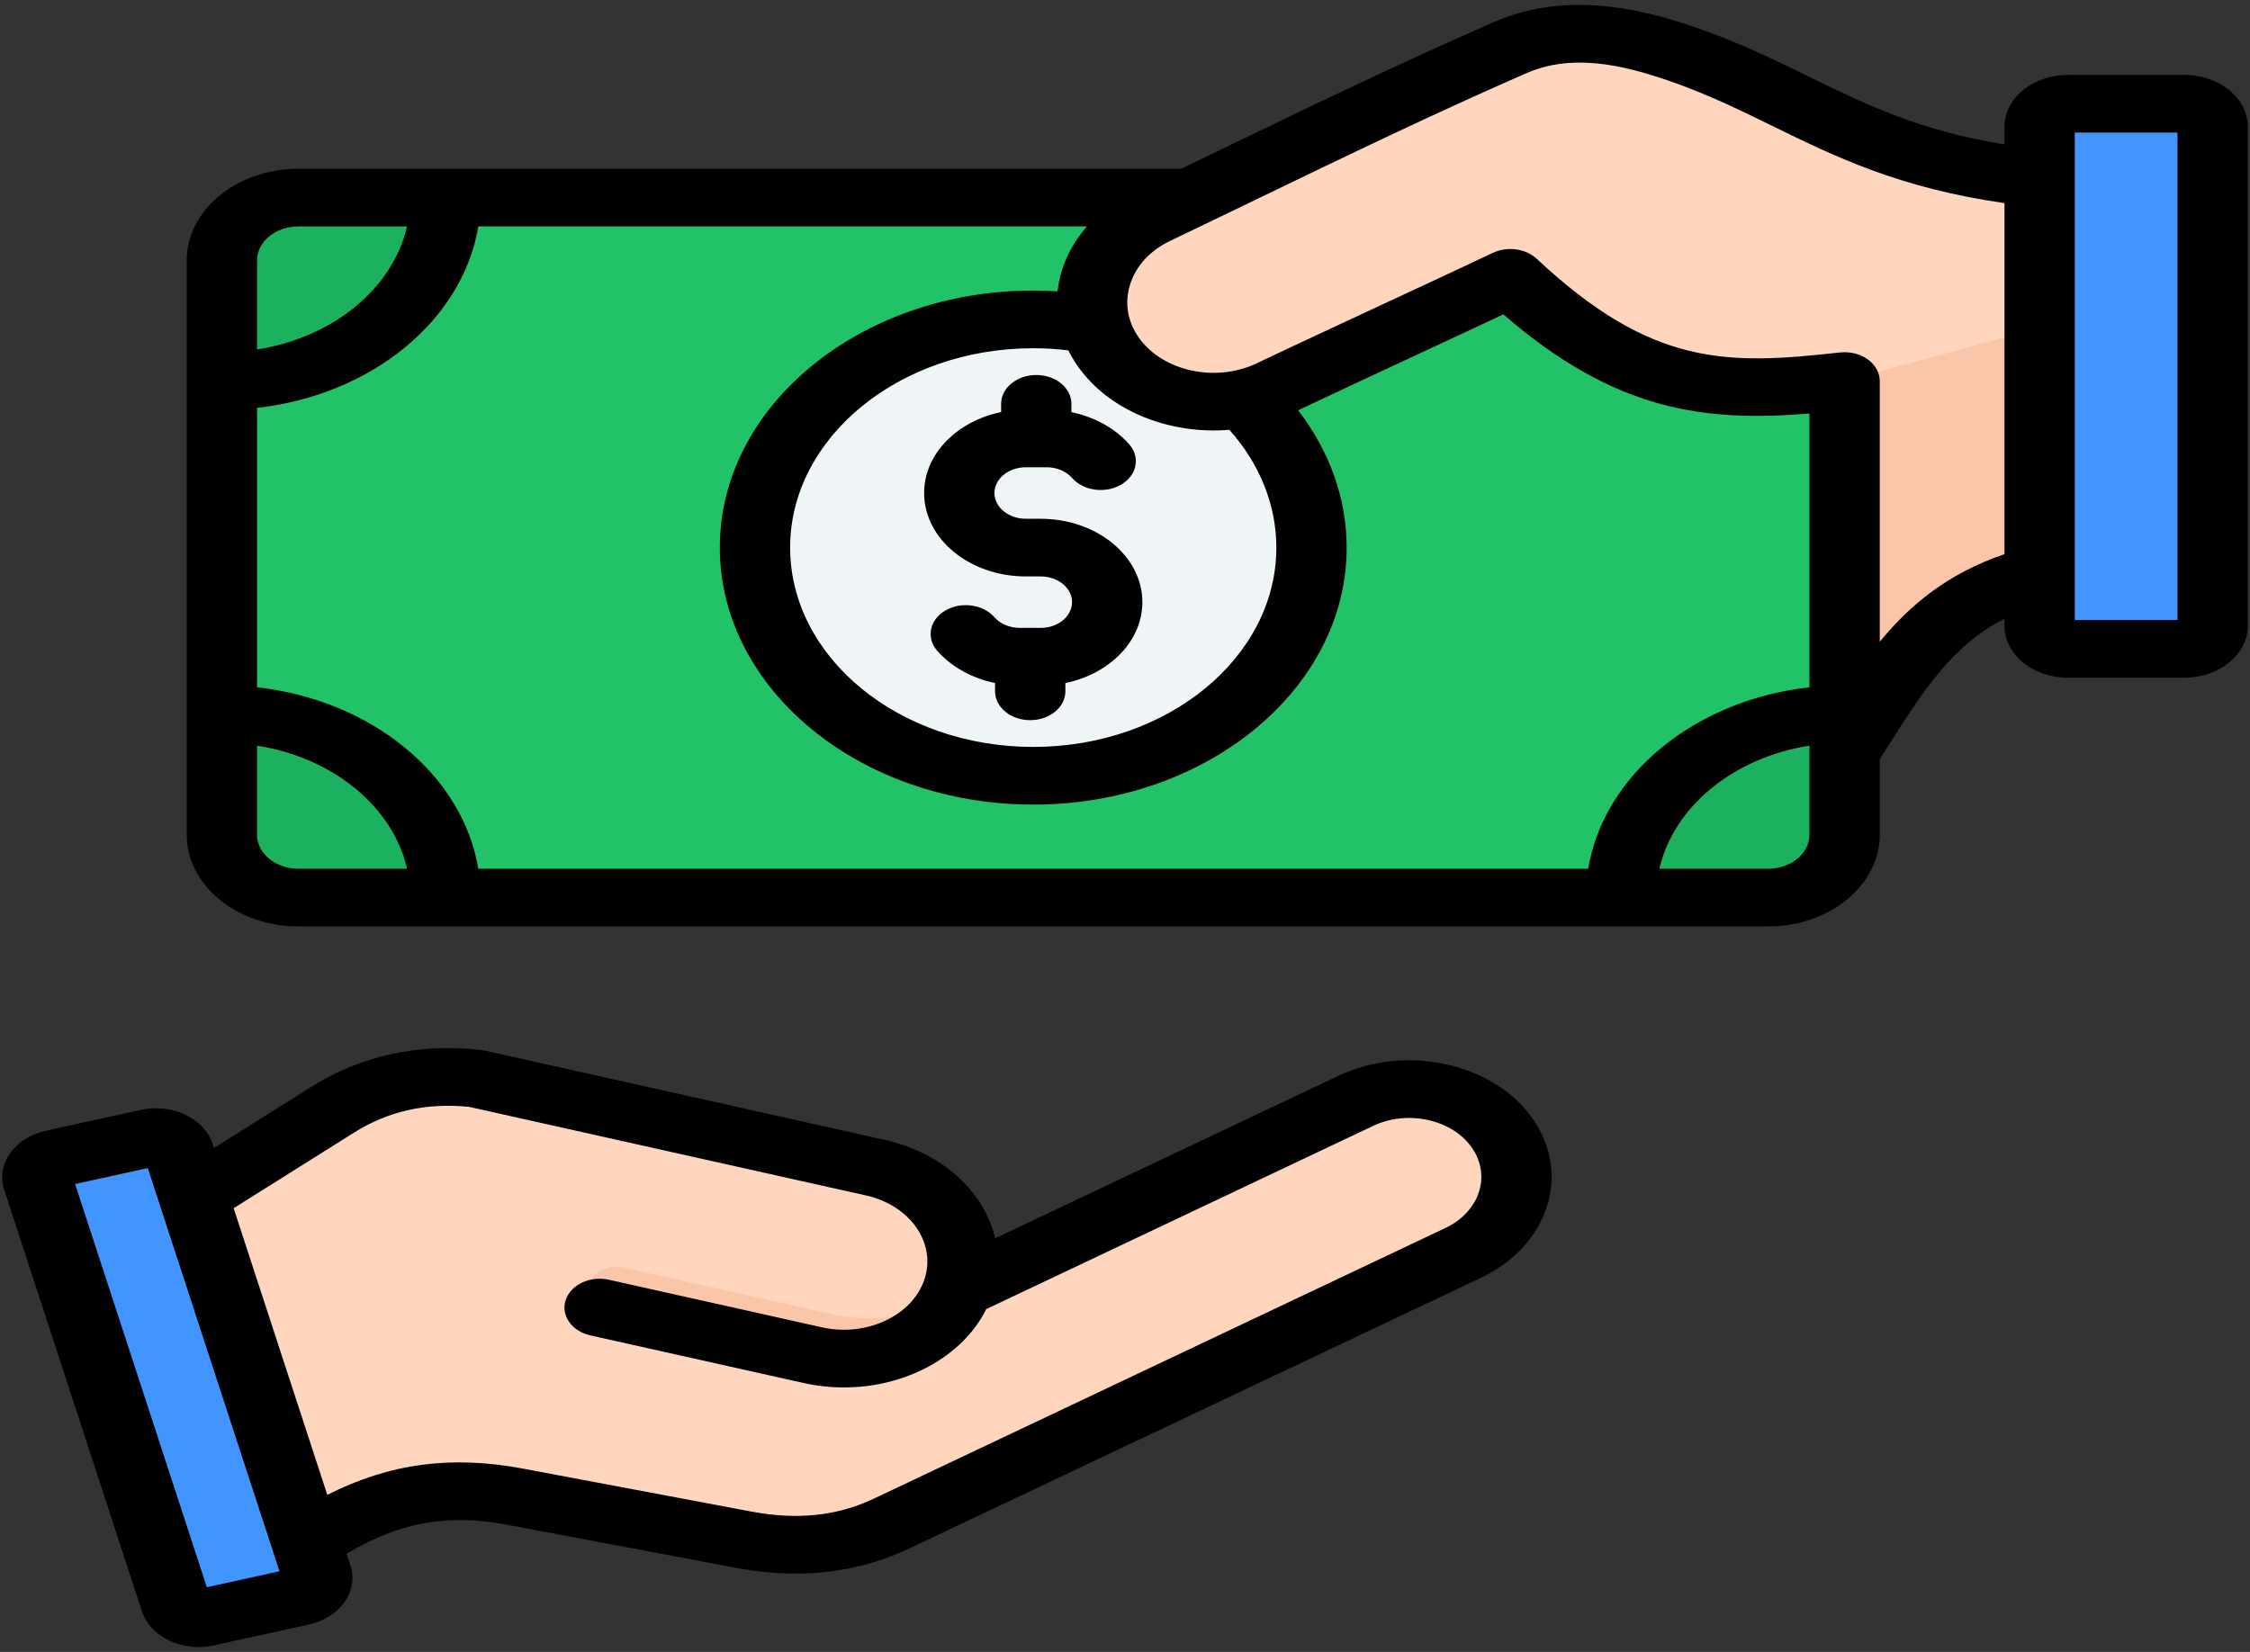 <svg width="256" height="188" viewBox="0 0 256 188" fill="none" xmlns="http://www.w3.org/2000/svg">
<rect x="0" y="0" width="256" height="188" fill="#333333" stroke="none"/>
<path fill-rule="evenodd" clip-rule="evenodd" d="M109.04 146.459C110.985 140.598 106.715 134.475 99.57 132.879L54.145 122.736C48.115 122.08 42.64 123.277 37.815 126.312L19.89 137.571L32.845 177.225C41.855 170.105 49.86 168.686 58.6 170.33L84.62 175.224C90.545 176.339 96.115 175.908 101.38 173.415L166.445 142.6C172.25 139.852 174.26 133.703 170.905 128.942C167.555 124.18 160.06 122.531 154.255 125.283L108.94 146.742C108.975 146.648 109.01 146.554 109.04 146.459Z" fill="#FFD6BD"/>
<path fill-rule="evenodd" clip-rule="evenodd" d="M92.49 154.228C99.645 155.827 107.095 152.329 109.04 146.459C109.105 146.267 109.16 146.078 109.21 145.885C105.945 149.211 100.465 150.84 95.145 149.65L70.88 144.232C69.265 143.871 67.59 144.659 67.15 145.984C66.71 147.304 67.675 148.686 69.285 149.043L92.49 154.228Z" fill="#F9C6AA"/>
<path fill-rule="evenodd" clip-rule="evenodd" d="M20.335 131.041L36.005 179.013C36.385 180.182 35.535 181.396 34.105 181.712L23.295 184.087C21.87 184.398 20.39 183.701 20.005 182.528L4.34 134.556C3.96 133.387 4.81 132.173 6.24 131.857L17.05 129.482C18.475 129.167 19.955 129.868 20.335 131.041Z" fill="#4294FF"/>
<path fill-rule="evenodd" clip-rule="evenodd" d="M172.935 37.436C196.39 70.453 208.115 86.962 208.115 86.962C215.495 75.408 220.165 66.782 236.675 64.457C237.84 39.023 238.42 26.308 238.42 26.308C194.765 33.728 172.935 37.436 172.935 37.436Z" fill="#F9C6AA"/>
<path fill-rule="evenodd" clip-rule="evenodd" d="M209.875 29.634V95.001C209.875 98.939 205.96 102.15 201.16 102.15H33.96C29.16 102.15 25.245 98.939 25.245 95.001V29.634C25.245 25.697 29.16 22.485 33.96 22.485H201.165C205.96 22.485 209.875 25.697 209.875 29.634Z" fill="#22C269"/>
<path fill-rule="evenodd" clip-rule="evenodd" d="M50.7 102.146H33.96C29.16 102.146 25.245 98.934 25.245 94.997V81.265C39.305 81.265 50.7 90.616 50.7 102.146ZM209.875 81.265V94.997C209.875 98.934 205.96 102.146 201.16 102.146H184.42C184.42 90.616 195.815 81.265 209.875 81.265ZM209.875 29.634V43.366C195.815 43.366 184.42 34.019 184.42 22.485H201.16C205.96 22.485 209.875 25.697 209.875 29.634ZM25.245 43.366V29.634C25.245 25.697 29.16 22.485 33.96 22.485H50.7C50.7 34.019 39.305 43.366 25.245 43.366Z" fill="#1CB15F"/>
<path d="M149.253 62.851C149.619 48.511 135.744 36.642 118.263 36.342C100.781 36.042 86.313 47.423 85.947 61.764C85.581 76.104 99.455 87.972 116.937 88.273C134.418 88.573 148.887 77.192 149.253 62.851Z" fill="#EFF4F7"/>
<path fill-rule="evenodd" clip-rule="evenodd" d="M241.475 20.824L241.905 34.622L209.875 43.366C196.495 44.851 186.36 45.187 171.84 31.623C164.165 35.257 151.89 40.889 145.02 44.174C138.455 47.312 129.95 45.474 126.125 40.085C122.305 34.708 124.55 27.719 131.11 24.585C145.005 17.945 157.615 11.64 171.8 5.431C177.3 3.023 183.28 3.634 189.12 5.418C206.5 10.722 212.645 20.356 241.475 20.824Z" fill="#FFD6BD"/>
<path fill-rule="evenodd" clip-rule="evenodd" d="M232.065 14.426V71.216C232.065 72.656 233.5 73.833 235.255 73.833H248.56C250.315 73.833 251.75 72.656 251.75 71.216V14.426C251.75 12.986 250.315 11.809 248.56 11.809H235.255C233.5 11.809 232.065 12.986 232.065 14.426Z" fill="#4294FF"/>
<path fill-rule="evenodd" clip-rule="evenodd" d="M167.445 130.582C166.36 129.036 164.59 127.928 162.47 127.465C160.345 126.997 158.14 127.231 156.26 128.121L112.215 148.982C109.515 154.412 103.03 157.898 96.025 157.898C94.51 157.898 92.97 157.734 91.44 157.394L67.175 151.976C65.045 151.5 63.785 149.695 64.365 147.948C64.945 146.201 67.145 145.167 69.275 145.643L93.535 151.061C98.585 152.185 103.805 149.736 105.18 145.598C106.555 141.459 103.565 137.173 98.52 136.045L53.365 125.964C48.47 125.484 44.18 126.448 40.245 128.921L26.585 137.501L37.24 170.125C44.33 166.528 51.375 165.609 59.495 167.135L85.51 172.028C90.71 173.004 95.245 172.529 99.375 170.576L164.445 139.757C168.36 137.907 169.705 133.789 167.445 130.582ZM31.8 178.82L23.535 180.637L8.545 134.749L16.815 132.932L18.155 137.042C18.16 137.054 18.165 137.062 18.165 137.071L31.8 178.82ZM174.375 127.301C178.835 133.642 176.18 141.783 168.45 145.442L103.38 176.257C99.41 178.135 95.11 179.079 90.53 179.079C88.325 179.079 86.055 178.861 83.73 178.423L57.71 173.529C50.92 172.254 45.495 173.214 39.435 176.823L39.87 178.164C40.825 181.084 38.705 184.095 35.145 184.878L24.335 187.253C23.76 187.38 23.18 187.442 22.6 187.442C21.44 187.442 20.295 187.192 19.265 186.704C17.715 185.969 16.61 184.788 16.15 183.377L0.48 135.405C0.015 133.99 0.255 132.514 1.15 131.246C2.045 129.975 3.485 129.068 5.205 128.687L16.015 126.312C19.575 125.533 23.245 127.272 24.2 130.192L24.35 130.643L35.385 123.708C41.075 120.135 47.565 118.712 54.675 119.483C54.85 119.504 55.025 119.532 55.2 119.573L100.625 129.712C107.3 131.205 112.02 135.692 113.22 140.926L152.26 122.44C155.99 120.673 160.355 120.205 164.54 121.124C168.725 122.047 172.22 124.237 174.375 127.301ZM247.75 15.09H236.065V70.56H247.75V15.09ZM228.065 63.07V23.113C216.11 21.411 208.785 17.826 201.68 14.344C197.245 12.17 193.055 10.119 187.725 8.491C181.93 6.723 177.47 6.67 173.685 8.323C163.1 12.953 153.495 17.596 143.32 22.51C139.975 24.126 136.59 25.762 133.125 27.419C130.875 28.494 129.265 30.237 128.595 32.329C127.92 34.421 128.27 36.586 129.58 38.432C132.305 42.271 138.33 43.571 143.01 41.336C146.74 39.556 152.13 37.05 157.34 34.626C161.76 32.571 166.33 30.446 169.845 28.781C170.646 28.401 171.582 28.261 172.495 28.384C173.408 28.508 174.24 28.887 174.85 29.458C188.03 41.779 196.545 41.533 209.34 40.114C210.485 39.987 211.64 40.274 212.51 40.897C212.938 41.205 213.282 41.585 213.517 42.011C213.753 42.437 213.874 42.899 213.875 43.366V73.033C217.39 68.767 221.64 65.26 228.065 63.07ZM205.875 95.001V84.862C197.25 86.203 190.435 91.789 188.8 98.869H201.16C203.76 98.869 205.875 97.134 205.875 95.001ZM33.96 98.869H46.32C44.685 91.789 37.875 86.203 29.245 84.862V95.001C29.245 97.134 31.36 98.869 33.96 98.869ZM29.245 29.634V39.773C37.875 38.432 44.685 32.846 46.32 25.767H33.96C31.36 25.767 29.245 27.502 29.245 29.634ZM123.67 25.767C122.374 27.24 121.421 28.898 120.86 30.656C120.59 31.488 120.42 32.325 120.33 33.162C119.41 33.104 118.485 33.067 117.56 33.067C97.9 33.067 81.9 46.188 81.9 62.32C81.9 78.447 97.9 91.568 117.56 91.568C137.225 91.568 153.22 78.447 153.22 62.32C153.22 56.754 151.28 51.34 147.7 46.693C151.355 44.954 156.395 42.608 161.285 40.335C164.625 38.781 168.05 37.189 171.05 35.778C183.84 46.865 194.03 48.022 205.875 47.062V78.217C192.83 79.677 182.48 88.164 180.7 98.869H54.42C52.64 88.164 42.29 79.677 29.245 78.217V46.418C42.29 44.958 52.64 36.468 54.42 25.767H123.67ZM122.67 41.738C126.295 46.84 133.135 49.469 139.875 48.916C143.348 52.804 145.221 57.499 145.22 62.32C145.22 74.829 132.815 85.005 117.56 85.005C102.31 85.005 89.9 74.829 89.9 62.32C89.9 49.806 102.31 39.63 117.56 39.63C118.9 39.63 120.235 39.716 121.555 39.872C121.87 40.508 122.24 41.131 122.67 41.738ZM255.75 14.43V71.22C255.75 74.473 252.525 77.122 248.56 77.122H235.255C231.29 77.122 228.065 74.473 228.065 71.22V70.416C222.105 73.439 218.88 78.508 214.47 85.452C214.275 85.76 214.075 86.072 213.875 86.383V95.001C213.875 100.751 208.175 105.431 201.16 105.431H33.96C26.95 105.431 21.245 100.751 21.245 95.001V29.634C21.245 23.884 26.95 19.204 33.96 19.204H134.385C136.02 18.416 137.645 17.633 139.265 16.854C149.51 11.903 159.185 7.232 169.915 2.535C175.79 -0.036 182.53 -0.098 190.52 2.342C196.53 4.176 201.235 6.481 205.78 8.708C212.23 11.866 218.365 14.873 228.065 16.439V14.43C228.065 11.177 231.29 8.528 235.255 8.528H248.56C252.525 8.528 255.75 11.177 255.75 14.43ZM129.975 68.525C129.975 72.967 126.24 76.704 121.215 77.737V78.677C121.215 80.49 119.425 81.958 117.215 81.958C115.005 81.958 113.215 80.485 113.215 78.677V77.733C110.571 77.182 108.246 75.887 106.645 74.075C105.35 72.606 105.75 70.556 107.54 69.493C109.33 68.431 111.835 68.759 113.125 70.227C113.805 70.999 114.89 71.458 116.025 71.458H118.405C120.375 71.458 121.975 70.141 121.975 68.525C121.975 66.913 120.375 65.601 118.405 65.601H116.715C110.335 65.601 105.145 61.343 105.145 56.11C105.145 51.668 108.88 47.931 113.905 46.898V45.959C113.905 44.15 115.695 42.677 117.905 42.677C120.115 42.677 121.905 44.15 121.905 45.959V46.906C124.52 47.447 126.865 48.731 128.475 50.56C129.097 51.265 129.352 52.144 129.184 53.003C129.016 53.862 128.439 54.632 127.58 55.142C126.721 55.652 125.649 55.861 124.602 55.724C123.555 55.586 122.617 55.113 121.995 54.408C121.315 53.637 120.235 53.177 119.1 53.177H116.715C114.745 53.177 113.145 54.494 113.145 56.11C113.145 57.722 114.745 59.038 116.715 59.038H118.405C124.785 59.038 129.975 63.296 129.975 68.525Z" fill="black"/>
</svg>
